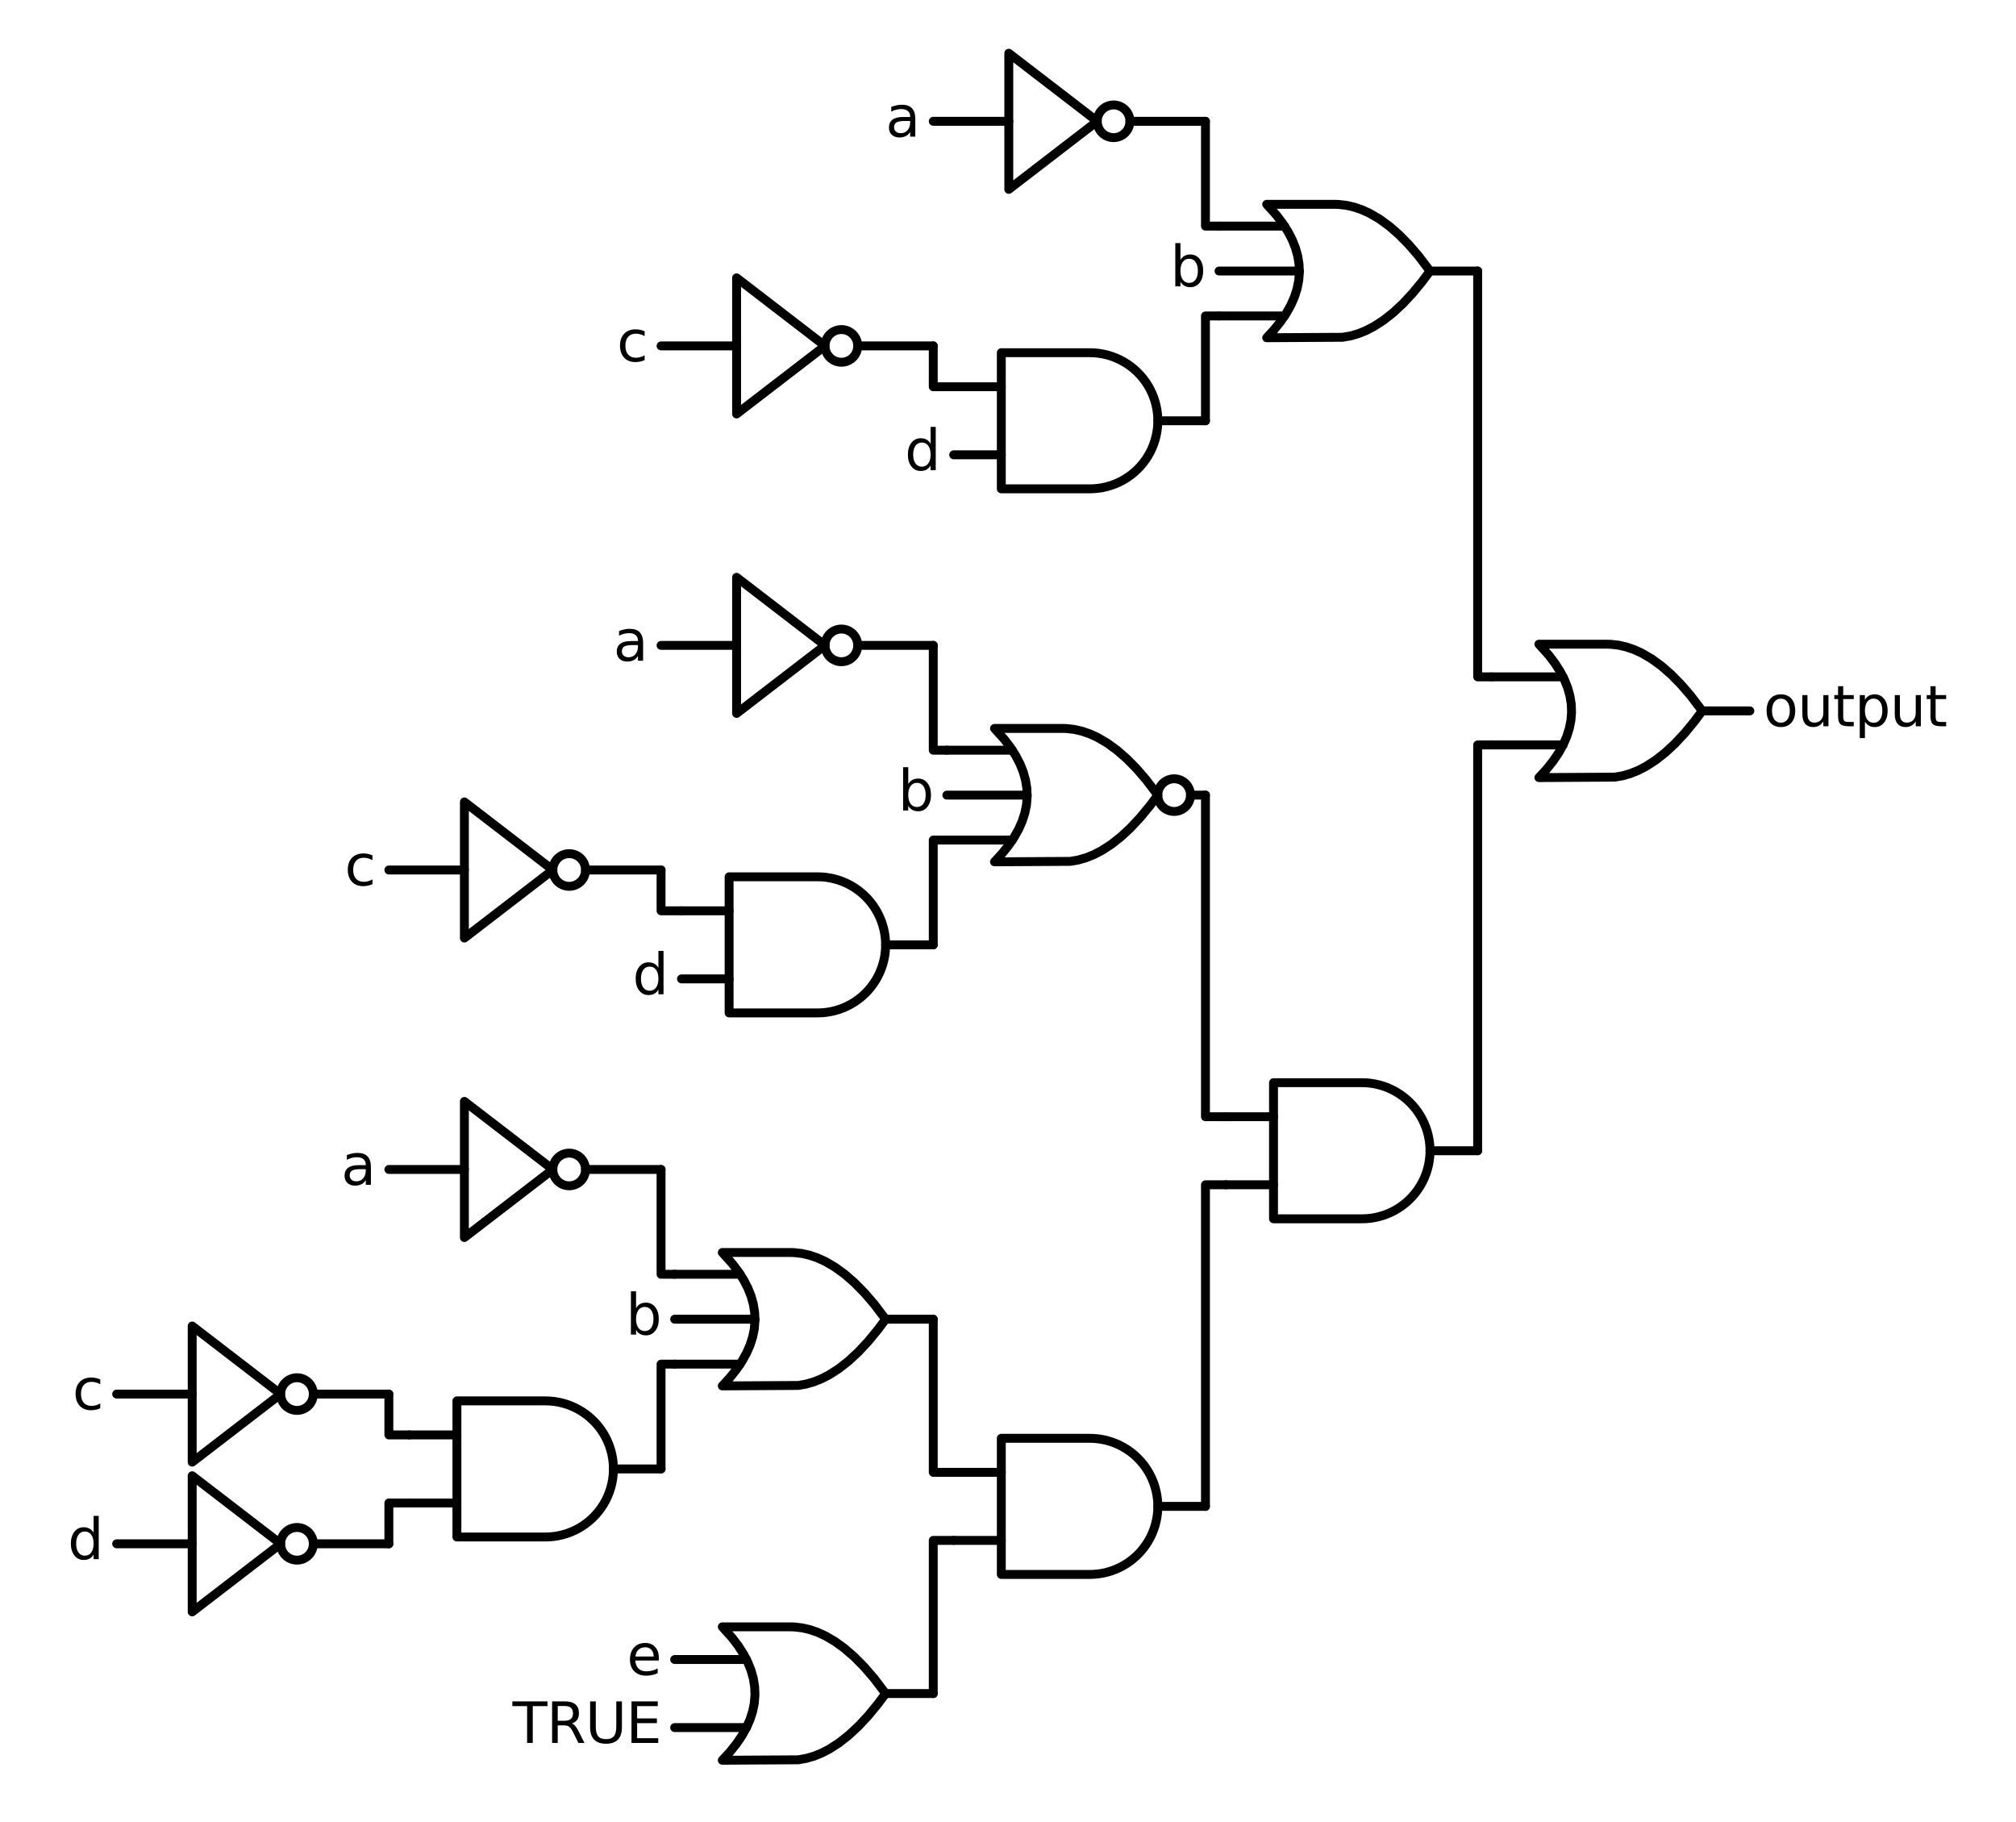 <?xml version="1.0" encoding="utf-8" standalone="no"?>
<!DOCTYPE svg PUBLIC "-//W3C//DTD SVG 1.1//EN"
  "http://www.w3.org/Graphics/SVG/1.1/DTD/svg11.dtd">
<svg xmlns:xlink="http://www.w3.org/1999/xlink" width="452.877pt" height="409.14pt" viewBox="0 0 452.877 409.14" xmlns="http://www.w3.org/2000/svg" version="1.1">
 <defs>
  <style type="text/css">*{stroke-linejoin: round; stroke-linecap: butt}</style>
 </defs>
 <g id="figure_1">
  <g id="patch_1">
   <path d="M 0 409.14 
L 452.877 409.14 
L 452.877 0 
L 0 0 
L 0 409.14 
z
" style="fill: none"/>
  </g>
  <g id="axes_1">
   <g id="patch_2">
    <path d="M 250.159 30.912 
C 251.132 30.912 252.065 30.525 252.753 29.837 
C 253.441 29.149 253.828 28.216 253.828 27.243 
C 253.828 26.27 253.441 25.336 252.753 24.648 
C 252.065 23.96 251.132 23.574 250.159 23.574 
C 249.186 23.574 248.252 23.96 247.564 24.648 
C 246.876 25.336 246.49 26.27 246.49 27.243 
C 246.49 28.216 246.876 29.149 247.564 29.837 
C 248.252 30.525 249.186 30.912 250.159 30.912 
L 250.159 30.912 
z
" clip-path="url(#p8513767077)" style="fill: none; stroke: #000000; stroke-width: 2; stroke-linejoin: miter"/>
   </g>
   <g id="patch_3">
    <path d="M 189.011 81.358 
C 189.984 81.358 190.918 80.972 191.606 80.284 
C 192.294 79.596 192.68 78.662 192.68 77.689 
C 192.68 76.716 192.294 75.783 191.606 75.095 
C 190.918 74.407 189.984 74.02 189.011 74.02 
C 188.038 74.02 187.105 74.407 186.417 75.095 
C 185.729 75.783 185.343 76.716 185.343 77.689 
C 185.343 78.662 185.729 79.596 186.417 80.284 
C 187.105 80.972 188.038 81.358 189.011 81.358 
L 189.011 81.358 
z
" clip-path="url(#p8513767077)" style="fill: none; stroke: #000000; stroke-width: 2; stroke-linejoin: miter"/>
   </g>
   <g id="patch_4">
    <path d="M 263.764 182.251 
C 264.737 182.251 265.67 181.865 266.358 181.177 
C 267.046 180.489 267.433 179.555 267.433 178.582 
C 267.433 177.609 267.046 176.676 266.358 175.988 
C 265.67 175.3 264.737 174.914 263.764 174.914 
C 262.791 174.914 261.858 175.3 261.17 175.988 
C 260.482 176.676 260.095 177.609 260.095 178.582 
C 260.095 179.555 260.482 180.489 261.17 181.177 
C 261.858 181.865 262.791 182.251 263.764 182.251 
L 263.764 182.251 
z
" clip-path="url(#p8513767077)" style="fill: none; stroke: #000000; stroke-width: 2; stroke-linejoin: miter"/>
   </g>
   <g id="patch_5">
    <path d="M 189.011 148.62 
C 189.984 148.62 190.918 148.234 191.606 147.546 
C 192.294 146.858 192.68 145.924 192.68 144.951 
C 192.68 143.978 192.294 143.045 191.606 142.357 
C 190.918 141.669 189.984 141.283 189.011 141.283 
C 188.038 141.283 187.105 141.669 186.417 142.357 
C 185.729 143.045 185.343 143.978 185.343 144.951 
C 185.343 145.924 185.729 146.858 186.417 147.546 
C 187.105 148.234 188.038 148.62 189.011 148.62 
L 189.011 148.62 
z
" clip-path="url(#p8513767077)" style="fill: none; stroke: #000000; stroke-width: 2; stroke-linejoin: miter"/>
   </g>
   <g id="patch_6">
    <path d="M 127.864 199.067 
C 128.837 199.067 129.77 198.68 130.458 197.992 
C 131.146 197.304 131.533 196.371 131.533 195.398 
C 131.533 194.425 131.146 193.492 130.458 192.804 
C 129.77 192.116 128.837 191.729 127.864 191.729 
C 126.891 191.729 125.958 192.116 125.27 192.804 
C 124.582 193.492 124.195 194.425 124.195 195.398 
C 124.195 196.371 124.582 197.304 125.27 197.992 
C 125.958 198.68 126.891 199.067 127.864 199.067 
L 127.864 199.067 
z
" clip-path="url(#p8513767077)" style="fill: none; stroke: #000000; stroke-width: 2; stroke-linejoin: miter"/>
   </g>
   <g id="patch_7">
    <path d="M 127.864 266.329 
C 128.837 266.329 129.77 265.942 130.458 265.254 
C 131.146 264.566 131.533 263.633 131.533 262.66 
C 131.533 261.687 131.146 260.754 130.458 260.066 
C 129.77 259.378 128.837 258.991 127.864 258.991 
C 126.891 258.991 125.958 259.378 125.27 260.066 
C 124.582 260.754 124.195 261.687 124.195 262.66 
C 124.195 263.633 124.582 264.566 125.27 265.254 
C 125.958 265.942 126.891 266.329 127.864 266.329 
L 127.864 266.329 
z
" clip-path="url(#p8513767077)" style="fill: none; stroke: #000000; stroke-width: 2; stroke-linejoin: miter"/>
   </g>
   <g id="patch_8">
    <path d="M 66.717 316.775 
C 67.69 316.775 68.623 316.389 69.311 315.701 
C 69.999 315.013 70.386 314.08 70.386 313.107 
C 70.386 312.134 69.999 311.2 69.311 310.512 
C 68.623 309.824 67.69 309.438 66.717 309.438 
C 65.744 309.438 64.81 309.824 64.122 310.512 
C 63.434 311.2 63.048 312.134 63.048 313.107 
C 63.048 314.08 63.434 315.013 64.122 315.701 
C 64.81 316.389 65.744 316.775 66.717 316.775 
L 66.717 316.775 
z
" clip-path="url(#p8513767077)" style="fill: none; stroke: #000000; stroke-width: 2; stroke-linejoin: miter"/>
   </g>
   <g id="patch_9">
    <path d="M 66.717 350.406 
C 67.69 350.406 68.623 350.02 69.311 349.332 
C 69.999 348.644 70.386 347.711 70.386 346.738 
C 70.386 345.765 69.999 344.831 69.311 344.143 
C 68.623 343.455 67.69 343.069 66.717 343.069 
C 65.744 343.069 64.81 343.455 64.122 344.143 
C 63.434 344.831 63.048 345.765 63.048 346.738 
C 63.048 347.711 63.434 348.644 64.122 349.332 
C 64.81 350.02 65.744 350.406 66.717 350.406 
L 66.717 350.406 
z
" clip-path="url(#p8513767077)" style="fill: none; stroke: #000000; stroke-width: 2; stroke-linejoin: miter"/>
   </g>
   <g id="line2d_1">
    <path d="M 345.701 174.646 
L 362.735 174.546 
L 364.482 174.247 
L 366.229 173.748 
L 367.977 173.049 
L 369.724 172.15 
L 371.907 170.746 
L 374.091 169.03 
L 376.275 167.003 
L 378.459 164.663 
L 380.643 162.011 
L 382.39 159.665 
L 382.39 159.665 
L 379.769 156.221 
L 377.585 153.694 
L 375.402 151.479 
L 373.218 149.576 
L 371.034 147.985 
L 368.85 146.705 
L 367.103 145.907 
L 365.356 145.308 
L 363.609 144.908 
L 361.862 144.709 
L 360.988 144.684 
L 345.701 144.684 
L 345.701 144.684 
L 347.903 147.13 
L 349.297 148.964 
L 350.471 150.799 
L 351.425 152.633 
L 352.159 154.467 
L 352.672 156.302 
L 352.966 158.136 
L 353.039 159.971 
L 352.892 161.805 
L 352.525 163.64 
L 351.938 165.474 
L 351.131 167.308 
L 350.104 169.143 
L 348.857 170.977 
L 347.389 172.812 
L 345.701 174.646 
L 345.701 174.646 
" clip-path="url(#p8513767077)" style="fill: none; stroke: #000000; stroke-width: 2; stroke-linecap: round"/>
   </g>
   <g id="line2d_2">
    <path d="M 335.001 167.308 
L 351.131 167.308 
" clip-path="url(#p8513767077)" style="fill: none; stroke: #000000; stroke-width: 2; stroke-linecap: round"/>
   </g>
   <g id="line2d_3">
    <path d="M 335.001 152.022 
L 351.131 152.022 
" clip-path="url(#p8513767077)" style="fill: none; stroke: #000000; stroke-width: 2; stroke-linecap: round"/>
   </g>
   <g id="line2d_4">
    <path d="M 382.39 159.665 
L 393.091 159.665 
" clip-path="url(#p8513767077)" style="fill: none; stroke: #000000; stroke-width: 2; stroke-linecap: round"/>
   </g>
   <g id="line2d_5">
    <path d="M 284.554 75.855 
L 301.588 75.755 
L 303.335 75.456 
L 305.082 74.956 
L 306.829 74.258 
L 308.576 73.359 
L 310.76 71.955 
L 312.944 70.239 
L 315.128 68.211 
L 317.312 65.872 
L 319.495 63.22 
L 321.243 60.874 
L 321.243 60.874 
L 318.622 57.43 
L 316.438 54.903 
L 314.254 52.688 
L 312.07 50.784 
L 309.887 49.193 
L 307.703 47.914 
L 305.956 47.116 
L 304.209 46.517 
L 302.462 46.117 
L 300.714 45.918 
L 299.841 45.893 
L 284.554 45.893 
L 284.554 45.893 
L 286.755 48.339 
L 288.15 50.173 
L 289.324 52.007 
L 290.277 53.842 
L 291.011 55.676 
L 291.525 57.511 
L 291.818 59.345 
L 291.892 61.18 
L 291.745 63.014 
L 291.378 64.848 
L 290.791 66.683 
L 289.984 68.517 
L 288.957 70.352 
L 287.709 72.186 
L 286.242 74.02 
L 284.554 75.855 
L 284.554 75.855 
" clip-path="url(#p8513767077)" style="fill: none; stroke: #000000; stroke-width: 2; stroke-linecap: round"/>
   </g>
   <g id="line2d_6">
    <path d="M 273.853 70.963 
L 288.565 70.963 
" clip-path="url(#p8513767077)" style="fill: none; stroke: #000000; stroke-width: 2; stroke-linecap: round"/>
   </g>
   <g id="line2d_7">
    <path d="M 273.853 60.874 
L 291.895 60.874 
" clip-path="url(#p8513767077)" style="fill: none; stroke: #000000; stroke-width: 2; stroke-linecap: round"/>
   </g>
   <g id="line2d_8">
    <path d="M 273.853 50.784 
L 288.565 50.784 
" clip-path="url(#p8513767077)" style="fill: none; stroke: #000000; stroke-width: 2; stroke-linecap: round"/>
   </g>
   <g id="line2d_9">
    <path d="M 321.243 60.874 
L 331.943 60.874 
" clip-path="url(#p8513767077)" style="fill: none; stroke: #000000; stroke-width: 2; stroke-linecap: round"/>
   </g>
   <g id="line2d_10">
    <path d="M 209.649 27.243 
L 226.617 27.243 
M 253.828 27.243 
L 270.796 27.243 
" clip-path="url(#p8513767077)" style="fill: none; stroke: #000000; stroke-width: 2; stroke-linecap: round"/>
   </g>
   <g id="line2d_11">
    <path d="M 226.617 11.956 
L 246.49 27.243 
L 226.617 42.53 
L 226.617 11.956 
" clip-path="url(#p8513767077)" style="fill: none; stroke: #000000; stroke-width: 2; stroke-linecap: round"/>
   </g>
   <g id="line2d_12">
    <path d="M 273.853 50.784 
L 270.796 50.784 
L 270.796 27.243 
" clip-path="url(#p8513767077)" style="fill: none; stroke: #000000; stroke-width: 2; stroke-linecap: round"/>
   </g>
   <g id="line2d_13">
    <path d="M 244.808 109.792 
L 245.788 109.76 
L 246.763 109.666 
L 247.731 109.51 
L 248.686 109.292 
L 249.625 109.013 
L 250.545 108.674 
L 251.441 108.278 
L 252.31 107.825 
L 253.148 107.317 
L 253.952 106.756 
L 254.718 106.145 
L 255.443 105.486 
L 256.125 104.782 
L 256.76 104.036 
L 257.346 103.251 
L 257.881 102.429 
L 258.362 101.576 
L 258.787 100.693 
L 259.155 99.784 
L 259.463 98.854 
L 259.712 97.906 
L 259.899 96.945 
L 260.025 95.973 
L 260.087 94.995 
L 260.087 94.015 
L 260.025 93.037 
L 259.899 92.065 
L 259.712 91.103 
L 259.463 90.155 
L 259.155 89.225 
L 258.787 88.317 
L 258.362 87.434 
L 257.881 86.58 
L 257.346 85.759 
L 256.76 84.974 
L 256.125 84.227 
L 255.443 83.524 
L 254.718 82.865 
L 253.952 82.254 
L 253.148 81.693 
L 252.31 81.185 
L 251.441 80.732 
L 250.545 80.335 
L 249.625 79.997 
L 248.686 79.718 
L 247.731 79.5 
L 246.763 79.343 
L 245.788 79.249 
L 244.808 79.218 
L 244.808 79.218 
L 224.935 79.218 
L 224.935 94.505 
L 224.935 109.792 
L 244.808 109.792 
" clip-path="url(#p8513767077)" style="fill: none; stroke: #000000; stroke-width: 2; stroke-linecap: round"/>
   </g>
   <g id="line2d_14">
    <path d="M 214.235 102.148 
L 224.935 102.148 
" clip-path="url(#p8513767077)" style="fill: none; stroke: #000000; stroke-width: 2; stroke-linecap: round"/>
   </g>
   <g id="line2d_15">
    <path d="M 214.235 86.861 
L 224.935 86.861 
" clip-path="url(#p8513767077)" style="fill: none; stroke: #000000; stroke-width: 2; stroke-linecap: round"/>
   </g>
   <g id="line2d_16">
    <path d="M 260.095 94.505 
L 270.796 94.505 
" clip-path="url(#p8513767077)" style="fill: none; stroke: #000000; stroke-width: 2; stroke-linecap: round"/>
   </g>
   <g id="line2d_17">
    <path d="M 148.501 77.689 
L 165.47 77.689 
M 192.68 77.689 
L 209.649 77.689 
" clip-path="url(#p8513767077)" style="fill: none; stroke: #000000; stroke-width: 2; stroke-linecap: round"/>
   </g>
   <g id="line2d_18">
    <path d="M 165.47 62.402 
L 185.343 77.689 
L 165.47 92.976 
L 165.47 62.402 
" clip-path="url(#p8513767077)" style="fill: none; stroke: #000000; stroke-width: 2; stroke-linecap: round"/>
   </g>
   <g id="line2d_19">
    <path d="M 214.235 86.861 
L 209.649 86.861 
L 209.649 77.689 
" clip-path="url(#p8513767077)" style="fill: none; stroke: #000000; stroke-width: 2; stroke-linecap: round"/>
   </g>
   <g id="line2d_20">
    <path d="M 273.853 70.963 
L 270.796 70.963 
L 270.796 94.505 
" clip-path="url(#p8513767077)" style="fill: none; stroke: #000000; stroke-width: 2; stroke-linecap: round"/>
   </g>
   <g id="line2d_21">
    <path d="M 335.001 152.022 
L 331.943 152.022 
L 331.943 60.874 
" clip-path="url(#p8513767077)" style="fill: none; stroke: #000000; stroke-width: 2; stroke-linecap: round"/>
   </g>
   <g id="line2d_22">
    <path d="M 305.956 273.743 
L 306.935 273.712 
L 307.911 273.617 
L 308.878 273.461 
L 309.833 273.243 
L 310.773 272.964 
L 311.692 272.626 
L 312.588 272.229 
L 313.457 271.776 
L 314.295 271.268 
L 315.099 270.707 
L 315.865 270.096 
L 316.59 269.437 
L 317.272 268.733 
L 317.907 267.987 
L 318.494 267.202 
L 319.028 266.381 
L 319.509 265.527 
L 319.934 264.644 
L 320.302 263.736 
L 320.611 262.806 
L 320.859 261.858 
L 321.047 260.896 
L 321.172 259.924 
L 321.235 258.946 
L 321.235 257.966 
L 321.172 256.988 
L 321.047 256.016 
L 320.859 255.054 
L 320.611 254.107 
L 320.302 253.177 
L 319.934 252.268 
L 319.509 251.385 
L 319.028 250.532 
L 318.494 249.71 
L 317.907 248.925 
L 317.272 248.179 
L 316.59 247.475 
L 315.865 246.816 
L 315.099 246.205 
L 314.295 245.644 
L 313.457 245.136 
L 312.588 244.683 
L 311.692 244.286 
L 310.773 243.948 
L 309.833 243.669 
L 308.878 243.451 
L 307.911 243.295 
L 306.935 243.201 
L 305.956 243.169 
L 305.956 243.169 
L 286.083 243.169 
L 286.083 258.456 
L 286.083 273.743 
L 305.956 273.743 
" clip-path="url(#p8513767077)" style="fill: none; stroke: #000000; stroke-width: 2; stroke-linecap: round"/>
   </g>
   <g id="line2d_23">
    <path d="M 275.382 266.1 
L 286.083 266.1 
" clip-path="url(#p8513767077)" style="fill: none; stroke: #000000; stroke-width: 2; stroke-linecap: round"/>
   </g>
   <g id="line2d_24">
    <path d="M 275.382 250.813 
L 286.083 250.813 
" clip-path="url(#p8513767077)" style="fill: none; stroke: #000000; stroke-width: 2; stroke-linecap: round"/>
   </g>
   <g id="line2d_25">
    <path d="M 321.243 258.456 
L 331.943 258.456 
" clip-path="url(#p8513767077)" style="fill: none; stroke: #000000; stroke-width: 2; stroke-linecap: round"/>
   </g>
   <g id="line2d_26">
    <path d="M 223.407 193.563 
L 240.441 193.464 
L 242.188 193.164 
L 243.935 192.665 
L 245.682 191.966 
L 247.429 191.068 
L 249.613 189.664 
L 251.797 187.948 
L 253.98 185.92 
L 256.164 183.58 
L 258.348 180.928 
L 260.095 178.582 
L 260.095 178.582 
L 257.475 175.138 
L 255.291 172.611 
L 253.107 170.396 
L 250.923 168.493 
L 248.739 166.902 
L 246.555 165.623 
L 244.808 164.824 
L 243.061 164.225 
L 241.314 163.826 
L 239.567 163.626 
L 238.694 163.601 
L 223.407 163.601 
L 223.407 163.601 
L 225.608 166.047 
L 227.002 167.882 
L 228.176 169.716 
L 229.13 171.55 
L 229.864 173.385 
L 230.378 175.219 
L 230.671 177.054 
L 230.744 178.888 
L 230.598 180.723 
L 230.231 182.557 
L 229.644 184.391 
L 228.837 186.226 
L 227.809 188.06 
L 226.562 189.895 
L 225.094 191.729 
L 223.407 193.563 
L 223.407 193.563 
" clip-path="url(#p8513767077)" style="fill: none; stroke: #000000; stroke-width: 2; stroke-linecap: round"/>
   </g>
   <g id="line2d_27">
    <path d="M 212.706 188.672 
L 227.418 188.672 
" clip-path="url(#p8513767077)" style="fill: none; stroke: #000000; stroke-width: 2; stroke-linecap: round"/>
   </g>
   <g id="line2d_28">
    <path d="M 212.706 178.582 
L 230.748 178.582 
" clip-path="url(#p8513767077)" style="fill: none; stroke: #000000; stroke-width: 2; stroke-linecap: round"/>
   </g>
   <g id="line2d_29">
    <path d="M 212.706 168.493 
L 227.418 168.493 
" clip-path="url(#p8513767077)" style="fill: none; stroke: #000000; stroke-width: 2; stroke-linecap: round"/>
   </g>
   <g id="line2d_30">
    <path d="M 267.433 178.582 
L 270.796 178.582 
" clip-path="url(#p8513767077)" style="fill: none; stroke: #000000; stroke-width: 2; stroke-linecap: round"/>
   </g>
   <g id="line2d_31">
    <path d="M 148.501 144.951 
L 165.47 144.951 
M 192.68 144.951 
L 209.649 144.951 
" clip-path="url(#p8513767077)" style="fill: none; stroke: #000000; stroke-width: 2; stroke-linecap: round"/>
   </g>
   <g id="line2d_32">
    <path d="M 165.47 129.665 
L 185.343 144.951 
L 165.47 160.238 
L 165.47 129.665 
" clip-path="url(#p8513767077)" style="fill: none; stroke: #000000; stroke-width: 2; stroke-linecap: round"/>
   </g>
   <g id="line2d_33">
    <path d="M 212.706 168.493 
L 209.649 168.493 
L 209.649 144.951 
" clip-path="url(#p8513767077)" style="fill: none; stroke: #000000; stroke-width: 2; stroke-linecap: round"/>
   </g>
   <g id="line2d_34">
    <path d="M 183.661 227.5 
L 184.64 227.469 
L 185.616 227.375 
L 186.583 227.218 
L 187.539 227 
L 188.478 226.721 
L 189.398 226.383 
L 190.294 225.986 
L 191.163 225.533 
L 192.001 225.025 
L 192.804 224.464 
L 193.57 223.854 
L 194.296 223.195 
L 194.978 222.491 
L 195.613 221.745 
L 196.199 220.959 
L 196.733 220.138 
L 197.214 219.284 
L 197.639 218.401 
L 198.007 217.493 
L 198.316 216.563 
L 198.565 215.615 
L 198.752 214.653 
L 198.877 213.681 
L 198.94 212.703 
L 198.94 211.723 
L 198.877 210.746 
L 198.752 209.774 
L 198.565 208.812 
L 198.316 207.864 
L 198.007 206.934 
L 197.639 206.026 
L 197.214 205.143 
L 196.733 204.289 
L 196.199 203.468 
L 195.613 202.682 
L 194.978 201.936 
L 194.296 201.232 
L 193.57 200.573 
L 192.804 199.962 
L 192.001 199.402 
L 191.163 198.894 
L 190.294 198.44 
L 189.398 198.044 
L 188.478 197.705 
L 187.539 197.427 
L 186.583 197.208 
L 185.616 197.052 
L 184.64 196.958 
L 183.661 196.927 
L 183.661 196.927 
L 163.788 196.927 
L 163.788 212.213 
L 163.788 227.5 
L 183.661 227.5 
" clip-path="url(#p8513767077)" style="fill: none; stroke: #000000; stroke-width: 2; stroke-linecap: round"/>
   </g>
   <g id="line2d_35">
    <path d="M 153.087 219.857 
L 163.788 219.857 
" clip-path="url(#p8513767077)" style="fill: none; stroke: #000000; stroke-width: 2; stroke-linecap: round"/>
   </g>
   <g id="line2d_36">
    <path d="M 153.087 204.57 
L 163.788 204.57 
" clip-path="url(#p8513767077)" style="fill: none; stroke: #000000; stroke-width: 2; stroke-linecap: round"/>
   </g>
   <g id="line2d_37">
    <path d="M 198.948 212.213 
L 209.649 212.213 
" clip-path="url(#p8513767077)" style="fill: none; stroke: #000000; stroke-width: 2; stroke-linecap: round"/>
   </g>
   <g id="line2d_38">
    <path d="M 87.354 195.398 
L 104.322 195.398 
M 131.533 195.398 
L 148.501 195.398 
" clip-path="url(#p8513767077)" style="fill: none; stroke: #000000; stroke-width: 2; stroke-linecap: round"/>
   </g>
   <g id="line2d_39">
    <path d="M 104.322 180.111 
L 124.195 195.398 
L 104.322 210.685 
L 104.322 180.111 
" clip-path="url(#p8513767077)" style="fill: none; stroke: #000000; stroke-width: 2; stroke-linecap: round"/>
   </g>
   <g id="line2d_40">
    <path d="M 153.087 204.57 
L 148.501 204.57 
L 148.501 195.398 
" clip-path="url(#p8513767077)" style="fill: none; stroke: #000000; stroke-width: 2; stroke-linecap: round"/>
   </g>
   <g id="line2d_41">
    <path d="M 212.706 188.672 
L 209.649 188.672 
L 209.649 212.213 
" clip-path="url(#p8513767077)" style="fill: none; stroke: #000000; stroke-width: 2; stroke-linecap: round"/>
   </g>
   <g id="line2d_42">
    <path d="M 275.382 250.813 
L 270.796 250.813 
L 270.796 178.582 
" clip-path="url(#p8513767077)" style="fill: none; stroke: #000000; stroke-width: 2; stroke-linecap: round"/>
   </g>
   <g id="line2d_43">
    <path d="M 244.808 353.617 
L 245.788 353.585 
L 246.763 353.491 
L 247.731 353.335 
L 248.686 353.117 
L 249.625 352.838 
L 250.545 352.499 
L 251.441 352.103 
L 252.31 351.649 
L 253.148 351.142 
L 253.952 350.581 
L 254.718 349.97 
L 255.443 349.311 
L 256.125 348.607 
L 256.76 347.861 
L 257.346 347.076 
L 257.881 346.254 
L 258.362 345.401 
L 258.787 344.518 
L 259.155 343.609 
L 259.463 342.679 
L 259.712 341.731 
L 259.899 340.77 
L 260.025 339.798 
L 260.087 338.82 
L 260.087 337.84 
L 260.025 336.862 
L 259.899 335.89 
L 259.712 334.928 
L 259.463 333.98 
L 259.155 333.05 
L 258.787 332.142 
L 258.362 331.259 
L 257.881 330.405 
L 257.346 329.584 
L 256.76 328.799 
L 256.125 328.052 
L 255.443 327.349 
L 254.718 326.69 
L 253.952 326.079 
L 253.148 325.518 
L 252.31 325.01 
L 251.441 324.557 
L 250.545 324.16 
L 249.625 323.822 
L 248.686 323.543 
L 247.731 323.325 
L 246.763 323.168 
L 245.788 323.074 
L 244.808 323.043 
L 244.808 323.043 
L 224.935 323.043 
L 224.935 338.33 
L 224.935 353.617 
L 244.808 353.617 
" clip-path="url(#p8513767077)" style="fill: none; stroke: #000000; stroke-width: 2; stroke-linecap: round"/>
   </g>
   <g id="line2d_44">
    <path d="M 214.235 345.973 
L 224.935 345.973 
" clip-path="url(#p8513767077)" style="fill: none; stroke: #000000; stroke-width: 2; stroke-linecap: round"/>
   </g>
   <g id="line2d_45">
    <path d="M 214.235 330.686 
L 224.935 330.686 
" clip-path="url(#p8513767077)" style="fill: none; stroke: #000000; stroke-width: 2; stroke-linecap: round"/>
   </g>
   <g id="line2d_46">
    <path d="M 260.095 338.33 
L 270.796 338.33 
" clip-path="url(#p8513767077)" style="fill: none; stroke: #000000; stroke-width: 2; stroke-linecap: round"/>
   </g>
   <g id="line2d_47">
    <path d="M 162.259 311.272 
L 179.293 311.172 
L 181.04 310.873 
L 182.787 310.374 
L 184.535 309.675 
L 186.282 308.776 
L 188.465 307.372 
L 190.649 305.657 
L 192.833 303.629 
L 195.017 301.289 
L 197.201 298.637 
L 198.948 296.291 
L 198.948 296.291 
L 196.327 292.847 
L 194.143 290.32 
L 191.96 288.105 
L 189.776 286.202 
L 187.592 284.611 
L 185.408 283.332 
L 183.661 282.533 
L 181.914 281.934 
L 180.167 281.535 
L 178.42 281.335 
L 177.546 281.31 
L 162.259 281.31 
L 162.259 281.31 
L 164.461 283.756 
L 165.855 285.59 
L 167.029 287.425 
L 167.983 289.259 
L 168.717 291.093 
L 169.23 292.928 
L 169.524 294.762 
L 169.597 296.597 
L 169.45 298.431 
L 169.083 300.266 
L 168.496 302.1 
L 167.689 303.934 
L 166.662 305.769 
L 165.415 307.603 
L 163.947 309.438 
L 162.259 311.272 
L 162.259 311.272 
" clip-path="url(#p8513767077)" style="fill: none; stroke: #000000; stroke-width: 2; stroke-linecap: round"/>
   </g>
   <g id="line2d_48">
    <path d="M 151.559 306.38 
L 166.271 306.38 
" clip-path="url(#p8513767077)" style="fill: none; stroke: #000000; stroke-width: 2; stroke-linecap: round"/>
   </g>
   <g id="line2d_49">
    <path d="M 151.559 296.291 
L 169.6 296.291 
" clip-path="url(#p8513767077)" style="fill: none; stroke: #000000; stroke-width: 2; stroke-linecap: round"/>
   </g>
   <g id="line2d_50">
    <path d="M 151.559 286.202 
L 166.271 286.202 
" clip-path="url(#p8513767077)" style="fill: none; stroke: #000000; stroke-width: 2; stroke-linecap: round"/>
   </g>
   <g id="line2d_51">
    <path d="M 198.948 296.291 
L 209.649 296.291 
" clip-path="url(#p8513767077)" style="fill: none; stroke: #000000; stroke-width: 2; stroke-linecap: round"/>
   </g>
   <g id="line2d_52">
    <path d="M 87.354 262.66 
L 104.322 262.66 
M 131.533 262.66 
L 148.501 262.66 
" clip-path="url(#p8513767077)" style="fill: none; stroke: #000000; stroke-width: 2; stroke-linecap: round"/>
   </g>
   <g id="line2d_53">
    <path d="M 104.322 247.373 
L 124.195 262.66 
L 104.322 277.947 
L 104.322 247.373 
" clip-path="url(#p8513767077)" style="fill: none; stroke: #000000; stroke-width: 2; stroke-linecap: round"/>
   </g>
   <g id="line2d_54">
    <path d="M 151.559 286.202 
L 148.501 286.202 
L 148.501 262.66 
" clip-path="url(#p8513767077)" style="fill: none; stroke: #000000; stroke-width: 2; stroke-linecap: round"/>
   </g>
   <g id="line2d_55">
    <path d="M 122.514 345.209 
L 123.493 345.177 
L 124.469 345.083 
L 125.436 344.927 
L 126.391 344.709 
L 127.331 344.43 
L 128.25 344.092 
L 129.146 343.695 
L 130.015 343.242 
L 130.853 342.734 
L 131.657 342.173 
L 132.423 341.562 
L 133.148 340.903 
L 133.83 340.199 
L 134.465 339.453 
L 135.052 338.668 
L 135.586 337.847 
L 136.067 336.993 
L 136.492 336.11 
L 136.86 335.202 
L 137.169 334.272 
L 137.417 333.324 
L 137.605 332.362 
L 137.73 331.39 
L 137.793 330.412 
L 137.793 329.432 
L 137.73 328.454 
L 137.605 327.482 
L 137.417 326.52 
L 137.169 325.573 
L 136.86 324.642 
L 136.492 323.734 
L 136.067 322.851 
L 135.586 321.997 
L 135.052 321.176 
L 134.465 320.391 
L 133.83 319.645 
L 133.148 318.941 
L 132.423 318.282 
L 131.657 317.671 
L 130.853 317.11 
L 130.015 316.602 
L 129.146 316.149 
L 128.25 315.752 
L 127.331 315.414 
L 126.391 315.135 
L 125.436 314.917 
L 124.469 314.761 
L 123.493 314.667 
L 122.514 314.635 
L 122.514 314.635 
L 102.641 314.635 
L 102.641 329.922 
L 102.641 345.209 
L 122.514 345.209 
" clip-path="url(#p8513767077)" style="fill: none; stroke: #000000; stroke-width: 2; stroke-linecap: round"/>
   </g>
   <g id="line2d_56">
    <path d="M 91.94 337.565 
L 102.641 337.565 
" clip-path="url(#p8513767077)" style="fill: none; stroke: #000000; stroke-width: 2; stroke-linecap: round"/>
   </g>
   <g id="line2d_57">
    <path d="M 91.94 322.279 
L 102.641 322.279 
" clip-path="url(#p8513767077)" style="fill: none; stroke: #000000; stroke-width: 2; stroke-linecap: round"/>
   </g>
   <g id="line2d_58">
    <path d="M 137.801 329.922 
L 148.501 329.922 
" clip-path="url(#p8513767077)" style="fill: none; stroke: #000000; stroke-width: 2; stroke-linecap: round"/>
   </g>
   <g id="line2d_59">
    <path d="M 26.207 313.107 
L 43.175 313.107 
M 70.386 313.107 
L 87.354 313.107 
" clip-path="url(#p8513767077)" style="fill: none; stroke: #000000; stroke-width: 2; stroke-linecap: round"/>
   </g>
   <g id="line2d_60">
    <path d="M 43.175 297.82 
L 63.048 313.107 
L 43.175 328.393 
L 43.175 297.82 
" clip-path="url(#p8513767077)" style="fill: none; stroke: #000000; stroke-width: 2; stroke-linecap: round"/>
   </g>
   <g id="line2d_61">
    <path d="M 91.94 322.279 
L 87.354 322.279 
L 87.354 313.107 
" clip-path="url(#p8513767077)" style="fill: none; stroke: #000000; stroke-width: 2; stroke-linecap: round"/>
   </g>
   <g id="line2d_62">
    <path d="M 26.207 346.738 
L 43.175 346.738 
M 70.386 346.738 
L 87.354 346.738 
" clip-path="url(#p8513767077)" style="fill: none; stroke: #000000; stroke-width: 2; stroke-linecap: round"/>
   </g>
   <g id="line2d_63">
    <path d="M 43.175 331.451 
L 63.048 346.738 
L 43.175 362.024 
L 43.175 331.451 
" clip-path="url(#p8513767077)" style="fill: none; stroke: #000000; stroke-width: 2; stroke-linecap: round"/>
   </g>
   <g id="line2d_64">
    <path d="M 91.94 337.565 
L 87.354 337.565 
L 87.354 346.738 
" clip-path="url(#p8513767077)" style="fill: none; stroke: #000000; stroke-width: 2; stroke-linecap: round"/>
   </g>
   <g id="line2d_65">
    <path d="M 151.559 306.38 
L 148.501 306.38 
L 148.501 329.922 
" clip-path="url(#p8513767077)" style="fill: none; stroke: #000000; stroke-width: 2; stroke-linecap: round"/>
   </g>
   <g id="line2d_66">
    <path d="M 214.235 330.686 
L 209.649 330.686 
L 209.649 296.291 
" clip-path="url(#p8513767077)" style="fill: none; stroke: #000000; stroke-width: 2; stroke-linecap: round"/>
   </g>
   <g id="line2d_67">
    <path d="M 162.259 395.35 
L 179.293 395.25 
L 181.04 394.95 
L 182.787 394.451 
L 184.535 393.752 
L 186.282 392.854 
L 188.465 391.45 
L 190.649 389.734 
L 192.833 387.706 
L 195.017 385.366 
L 197.201 382.715 
L 198.948 380.369 
L 198.948 380.369 
L 196.327 376.924 
L 194.143 374.397 
L 191.96 372.182 
L 189.776 370.279 
L 187.592 368.688 
L 185.408 367.409 
L 183.661 366.61 
L 181.914 366.011 
L 180.167 365.612 
L 178.42 365.412 
L 177.546 365.387 
L 162.259 365.387 
L 162.259 365.387 
L 164.461 367.833 
L 165.855 369.668 
L 167.029 371.502 
L 167.983 373.337 
L 168.717 375.171 
L 169.23 377.005 
L 169.524 378.84 
L 169.597 380.674 
L 169.45 382.509 
L 169.083 384.343 
L 168.496 386.178 
L 167.689 388.012 
L 166.662 389.846 
L 165.415 391.681 
L 163.947 393.515 
L 162.259 395.35 
L 162.259 395.35 
" clip-path="url(#p8513767077)" style="fill: none; stroke: #000000; stroke-width: 2; stroke-linecap: round"/>
   </g>
   <g id="line2d_68">
    <path d="M 151.559 388.012 
L 167.689 388.012 
" clip-path="url(#p8513767077)" style="fill: none; stroke: #000000; stroke-width: 2; stroke-linecap: round"/>
   </g>
   <g id="line2d_69">
    <path d="M 151.559 372.725 
L 167.689 372.725 
" clip-path="url(#p8513767077)" style="fill: none; stroke: #000000; stroke-width: 2; stroke-linecap: round"/>
   </g>
   <g id="line2d_70">
    <path d="M 198.948 380.369 
L 209.649 380.369 
" clip-path="url(#p8513767077)" style="fill: none; stroke: #000000; stroke-width: 2; stroke-linecap: round"/>
   </g>
   <g id="line2d_71">
    <path d="M 214.235 345.973 
L 209.649 345.973 
L 209.649 380.369 
" clip-path="url(#p8513767077)" style="fill: none; stroke: #000000; stroke-width: 2; stroke-linecap: round"/>
   </g>
   <g id="line2d_72">
    <path d="M 275.382 266.1 
L 270.796 266.1 
L 270.796 338.33 
" clip-path="url(#p8513767077)" style="fill: none; stroke: #000000; stroke-width: 2; stroke-linecap: round"/>
   </g>
   <g id="line2d_73">
    <path d="M 335.001 167.308 
L 331.943 167.308 
L 331.943 258.456 
" clip-path="url(#p8513767077)" style="fill: none; stroke: #000000; stroke-width: 2; stroke-linecap: round"/>
   </g>
   <g id="text_1">
    <g clip-path="url(#p8513767077)">
     <!-- output -->
     <g transform="translate(396.148 163.114) scale(0.125 -0.125)">
      <defs>
       <path id="DejaVuSans-6f" d="M 1959 3097 
Q 1497 3097 1228 2736 
Q 959 2375 959 1747 
Q 959 1119 1226 758 
Q 1494 397 1959 397 
Q 2419 397 2687 759 
Q 2956 1122 2956 1747 
Q 2956 2369 2687 2733 
Q 2419 3097 1959 3097 
z
M 1959 3584 
Q 2709 3584 3137 3096 
Q 3566 2609 3566 1747 
Q 3566 888 3137 398 
Q 2709 -91 1959 -91 
Q 1206 -91 779 398 
Q 353 888 353 1747 
Q 353 2609 779 3096 
Q 1206 3584 1959 3584 
z
" transform="scale(0.016)"/>
       <path id="DejaVuSans-75" d="M 544 1381 
L 544 3500 
L 1119 3500 
L 1119 1403 
Q 1119 906 1312 657 
Q 1506 409 1894 409 
Q 2359 409 2629 706 
Q 2900 1003 2900 1516 
L 2900 3500 
L 3475 3500 
L 3475 0 
L 2900 0 
L 2900 538 
Q 2691 219 2414 64 
Q 2138 -91 1772 -91 
Q 1169 -91 856 284 
Q 544 659 544 1381 
z
M 1991 3584 
L 1991 3584 
z
" transform="scale(0.016)"/>
       <path id="DejaVuSans-74" d="M 1172 4494 
L 1172 3500 
L 2356 3500 
L 2356 3053 
L 1172 3053 
L 1172 1153 
Q 1172 725 1289 603 
Q 1406 481 1766 481 
L 2356 481 
L 2356 0 
L 1766 0 
Q 1100 0 847 248 
Q 594 497 594 1153 
L 594 3053 
L 172 3053 
L 172 3500 
L 594 3500 
L 594 4494 
L 1172 4494 
z
" transform="scale(0.016)"/>
       <path id="DejaVuSans-70" d="M 1159 525 
L 1159 -1331 
L 581 -1331 
L 581 3500 
L 1159 3500 
L 1159 2969 
Q 1341 3281 1617 3432 
Q 1894 3584 2278 3584 
Q 2916 3584 3314 3078 
Q 3713 2572 3713 1747 
Q 3713 922 3314 415 
Q 2916 -91 2278 -91 
Q 1894 -91 1617 61 
Q 1341 213 1159 525 
z
M 3116 1747 
Q 3116 2381 2855 2742 
Q 2594 3103 2138 3103 
Q 1681 3103 1420 2742 
Q 1159 2381 1159 1747 
Q 1159 1113 1420 752 
Q 1681 391 2138 391 
Q 2594 391 2855 752 
Q 3116 1113 3116 1747 
z
" transform="scale(0.016)"/>
      </defs>
      <use xlink:href="#DejaVuSans-6f"/>
      <use xlink:href="#DejaVuSans-75" x="61.182"/>
      <use xlink:href="#DejaVuSans-74" x="124.561"/>
      <use xlink:href="#DejaVuSans-70" x="163.77"/>
      <use xlink:href="#DejaVuSans-75" x="227.246"/>
      <use xlink:href="#DejaVuSans-74" x="290.625"/>
     </g>
    </g>
   </g>
   <g id="text_2">
    <g clip-path="url(#p8513767077)">
     <!-- b -->
     <g transform="translate(262.86 64.323) scale(0.125 -0.125)">
      <defs>
       <path id="DejaVuSans-62" d="M 3116 1747 
Q 3116 2381 2855 2742 
Q 2594 3103 2138 3103 
Q 1681 3103 1420 2742 
Q 1159 2381 1159 1747 
Q 1159 1113 1420 752 
Q 1681 391 2138 391 
Q 2594 391 2855 752 
Q 3116 1113 3116 1747 
z
M 1159 2969 
Q 1341 3281 1617 3432 
Q 1894 3584 2278 3584 
Q 2916 3584 3314 3078 
Q 3713 2572 3713 1747 
Q 3713 922 3314 415 
Q 2916 -91 2278 -91 
Q 1894 -91 1617 61 
Q 1341 213 1159 525 
L 1159 0 
L 581 0 
L 581 4863 
L 1159 4863 
L 1159 2969 
z
" transform="scale(0.016)"/>
      </defs>
      <use xlink:href="#DejaVuSans-62"/>
     </g>
    </g>
   </g>
   <g id="text_3">
    <g clip-path="url(#p8513767077)">
     <!-- a -->
     <g transform="translate(198.931 30.692) scale(0.125 -0.125)">
      <defs>
       <path id="DejaVuSans-61" d="M 2194 1759 
Q 1497 1759 1228 1600 
Q 959 1441 959 1056 
Q 959 750 1161 570 
Q 1363 391 1709 391 
Q 2188 391 2477 730 
Q 2766 1069 2766 1631 
L 2766 1759 
L 2194 1759 
z
M 3341 1997 
L 3341 0 
L 2766 0 
L 2766 531 
Q 2569 213 2275 61 
Q 1981 -91 1556 -91 
Q 1019 -91 701 211 
Q 384 513 384 1019 
Q 384 1609 779 1909 
Q 1175 2209 1959 2209 
L 2766 2209 
L 2766 2266 
Q 2766 2663 2505 2880 
Q 2244 3097 1772 3097 
Q 1472 3097 1187 3025 
Q 903 2953 641 2809 
L 641 3341 
Q 956 3463 1253 3523 
Q 1550 3584 1831 3584 
Q 2591 3584 2966 3190 
Q 3341 2797 3341 1997 
z
" transform="scale(0.016)"/>
      </defs>
      <use xlink:href="#DejaVuSans-61"/>
     </g>
    </g>
   </g>
   <g id="text_4">
    <g clip-path="url(#p8513767077)">
     <!-- d -->
     <g transform="translate(203.242 105.597) scale(0.125 -0.125)">
      <defs>
       <path id="DejaVuSans-64" d="M 2906 2969 
L 2906 4863 
L 3481 4863 
L 3481 0 
L 2906 0 
L 2906 525 
Q 2725 213 2448 61 
Q 2172 -91 1784 -91 
Q 1150 -91 751 415 
Q 353 922 353 1747 
Q 353 2572 751 3078 
Q 1150 3584 1784 3584 
Q 2172 3584 2448 3432 
Q 2725 3281 2906 2969 
z
M 947 1747 
Q 947 1113 1208 752 
Q 1469 391 1925 391 
Q 2381 391 2643 752 
Q 2906 1113 2906 1747 
Q 2906 2381 2643 2742 
Q 2381 3103 1925 3103 
Q 1469 3103 1208 2742 
Q 947 2381 947 1747 
z
" transform="scale(0.016)"/>
      </defs>
      <use xlink:href="#DejaVuSans-64"/>
     </g>
    </g>
   </g>
   <g id="text_5">
    <g clip-path="url(#p8513767077)">
     <!-- c -->
     <g transform="translate(138.571 81.139) scale(0.125 -0.125)">
      <defs>
       <path id="DejaVuSans-63" d="M 3122 3366 
L 3122 2828 
Q 2878 2963 2633 3030 
Q 2388 3097 2138 3097 
Q 1578 3097 1268 2742 
Q 959 2388 959 1747 
Q 959 1106 1268 751 
Q 1578 397 2138 397 
Q 2388 397 2633 464 
Q 2878 531 3122 666 
L 3122 134 
Q 2881 22 2623 -34 
Q 2366 -91 2075 -91 
Q 1284 -91 818 406 
Q 353 903 353 1747 
Q 353 2603 823 3093 
Q 1294 3584 2113 3584 
Q 2378 3584 2631 3529 
Q 2884 3475 3122 3366 
z
" transform="scale(0.016)"/>
      </defs>
      <use xlink:href="#DejaVuSans-63"/>
     </g>
    </g>
   </g>
   <g id="text_6">
    <g clip-path="url(#p8513767077)">
     <!-- b -->
     <g transform="translate(201.713 182.032) scale(0.125 -0.125)">
      <use xlink:href="#DejaVuSans-62"/>
     </g>
    </g>
   </g>
   <g id="text_7">
    <g clip-path="url(#p8513767077)">
     <!-- a -->
     <g transform="translate(137.784 148.401) scale(0.125 -0.125)">
      <use xlink:href="#DejaVuSans-61"/>
     </g>
    </g>
   </g>
   <g id="text_8">
    <g clip-path="url(#p8513767077)">
     <!-- d -->
     <g transform="translate(142.094 223.306) scale(0.125 -0.125)">
      <use xlink:href="#DejaVuSans-64"/>
     </g>
    </g>
   </g>
   <g id="text_9">
    <g clip-path="url(#p8513767077)">
     <!-- c -->
     <g transform="translate(77.424 198.847) scale(0.125 -0.125)">
      <use xlink:href="#DejaVuSans-63"/>
     </g>
    </g>
   </g>
   <g id="text_10">
    <g clip-path="url(#p8513767077)">
     <!-- b -->
     <g transform="translate(140.566 299.74) scale(0.125 -0.125)">
      <use xlink:href="#DejaVuSans-62"/>
     </g>
    </g>
   </g>
   <g id="text_11">
    <g clip-path="url(#p8513767077)">
     <!-- a -->
     <g transform="translate(76.636 266.109) scale(0.125 -0.125)">
      <use xlink:href="#DejaVuSans-61"/>
     </g>
    </g>
   </g>
   <g id="text_12">
    <g clip-path="url(#p8513767077)">
     <!-- c -->
     <g transform="translate(16.276 316.556) scale(0.125 -0.125)">
      <use xlink:href="#DejaVuSans-63"/>
     </g>
    </g>
   </g>
   <g id="text_13">
    <g clip-path="url(#p8513767077)">
     <!-- d -->
     <g transform="translate(15.214 350.187) scale(0.125 -0.125)">
      <use xlink:href="#DejaVuSans-64"/>
     </g>
    </g>
   </g>
   <g id="text_14">
    <g clip-path="url(#p8513767077)">
     <!-- e -->
     <g transform="translate(140.81 376.174) scale(0.125 -0.125)">
      <defs>
       <path id="DejaVuSans-65" d="M 3597 1894 
L 3597 1613 
L 953 1613 
Q 991 1019 1311 708 
Q 1631 397 2203 397 
Q 2534 397 2845 478 
Q 3156 559 3463 722 
L 3463 178 
Q 3153 47 2828 -22 
Q 2503 -91 2169 -91 
Q 1331 -91 842 396 
Q 353 884 353 1716 
Q 353 2575 817 3079 
Q 1281 3584 2069 3584 
Q 2775 3584 3186 3129 
Q 3597 2675 3597 1894 
z
M 3022 2063 
Q 3016 2534 2758 2815 
Q 2500 3097 2075 3097 
Q 1594 3097 1305 2825 
Q 1016 2553 972 2059 
L 3022 2063 
z
" transform="scale(0.016)"/>
      </defs>
      <use xlink:href="#DejaVuSans-65"/>
     </g>
    </g>
   </g>
   <g id="text_15">
    <g clip-path="url(#p8513767077)">
     <!-- TRUE -->
     <g transform="translate(115.134 391.461) scale(0.125 -0.125)">
      <defs>
       <path id="DejaVuSans-54" d="M -19 4666 
L 3928 4666 
L 3928 4134 
L 2272 4134 
L 2272 0 
L 1638 0 
L 1638 4134 
L -19 4134 
L -19 4666 
z
" transform="scale(0.016)"/>
       <path id="DejaVuSans-52" d="M 2841 2188 
Q 3044 2119 3236 1894 
Q 3428 1669 3622 1275 
L 4263 0 
L 3584 0 
L 2988 1197 
Q 2756 1666 2539 1819 
Q 2322 1972 1947 1972 
L 1259 1972 
L 1259 0 
L 628 0 
L 628 4666 
L 2053 4666 
Q 2853 4666 3247 4331 
Q 3641 3997 3641 3322 
Q 3641 2881 3436 2590 
Q 3231 2300 2841 2188 
z
M 1259 4147 
L 1259 2491 
L 2053 2491 
Q 2509 2491 2742 2702 
Q 2975 2913 2975 3322 
Q 2975 3731 2742 3939 
Q 2509 4147 2053 4147 
L 1259 4147 
z
" transform="scale(0.016)"/>
       <path id="DejaVuSans-55" d="M 556 4666 
L 1191 4666 
L 1191 1831 
Q 1191 1081 1462 751 
Q 1734 422 2344 422 
Q 2950 422 3222 751 
Q 3494 1081 3494 1831 
L 3494 4666 
L 4128 4666 
L 4128 1753 
Q 4128 841 3676 375 
Q 3225 -91 2344 -91 
Q 1459 -91 1007 375 
Q 556 841 556 1753 
L 556 4666 
z
" transform="scale(0.016)"/>
       <path id="DejaVuSans-45" d="M 628 4666 
L 3578 4666 
L 3578 4134 
L 1259 4134 
L 1259 2753 
L 3481 2753 
L 3481 2222 
L 1259 2222 
L 1259 531 
L 3634 531 
L 3634 0 
L 628 0 
L 628 4666 
z
" transform="scale(0.016)"/>
      </defs>
      <use xlink:href="#DejaVuSans-54"/>
      <use xlink:href="#DejaVuSans-52" x="61.084"/>
      <use xlink:href="#DejaVuSans-55" x="130.566"/>
      <use xlink:href="#DejaVuSans-45" x="203.76"/>
     </g>
    </g>
   </g>
  </g>
 </g>
 <defs>
  <clipPath id="p8513767077">
   <rect x="7.2" y="7.2" width="438.477" height="394.74"/>
  </clipPath>
 </defs>
</svg>
